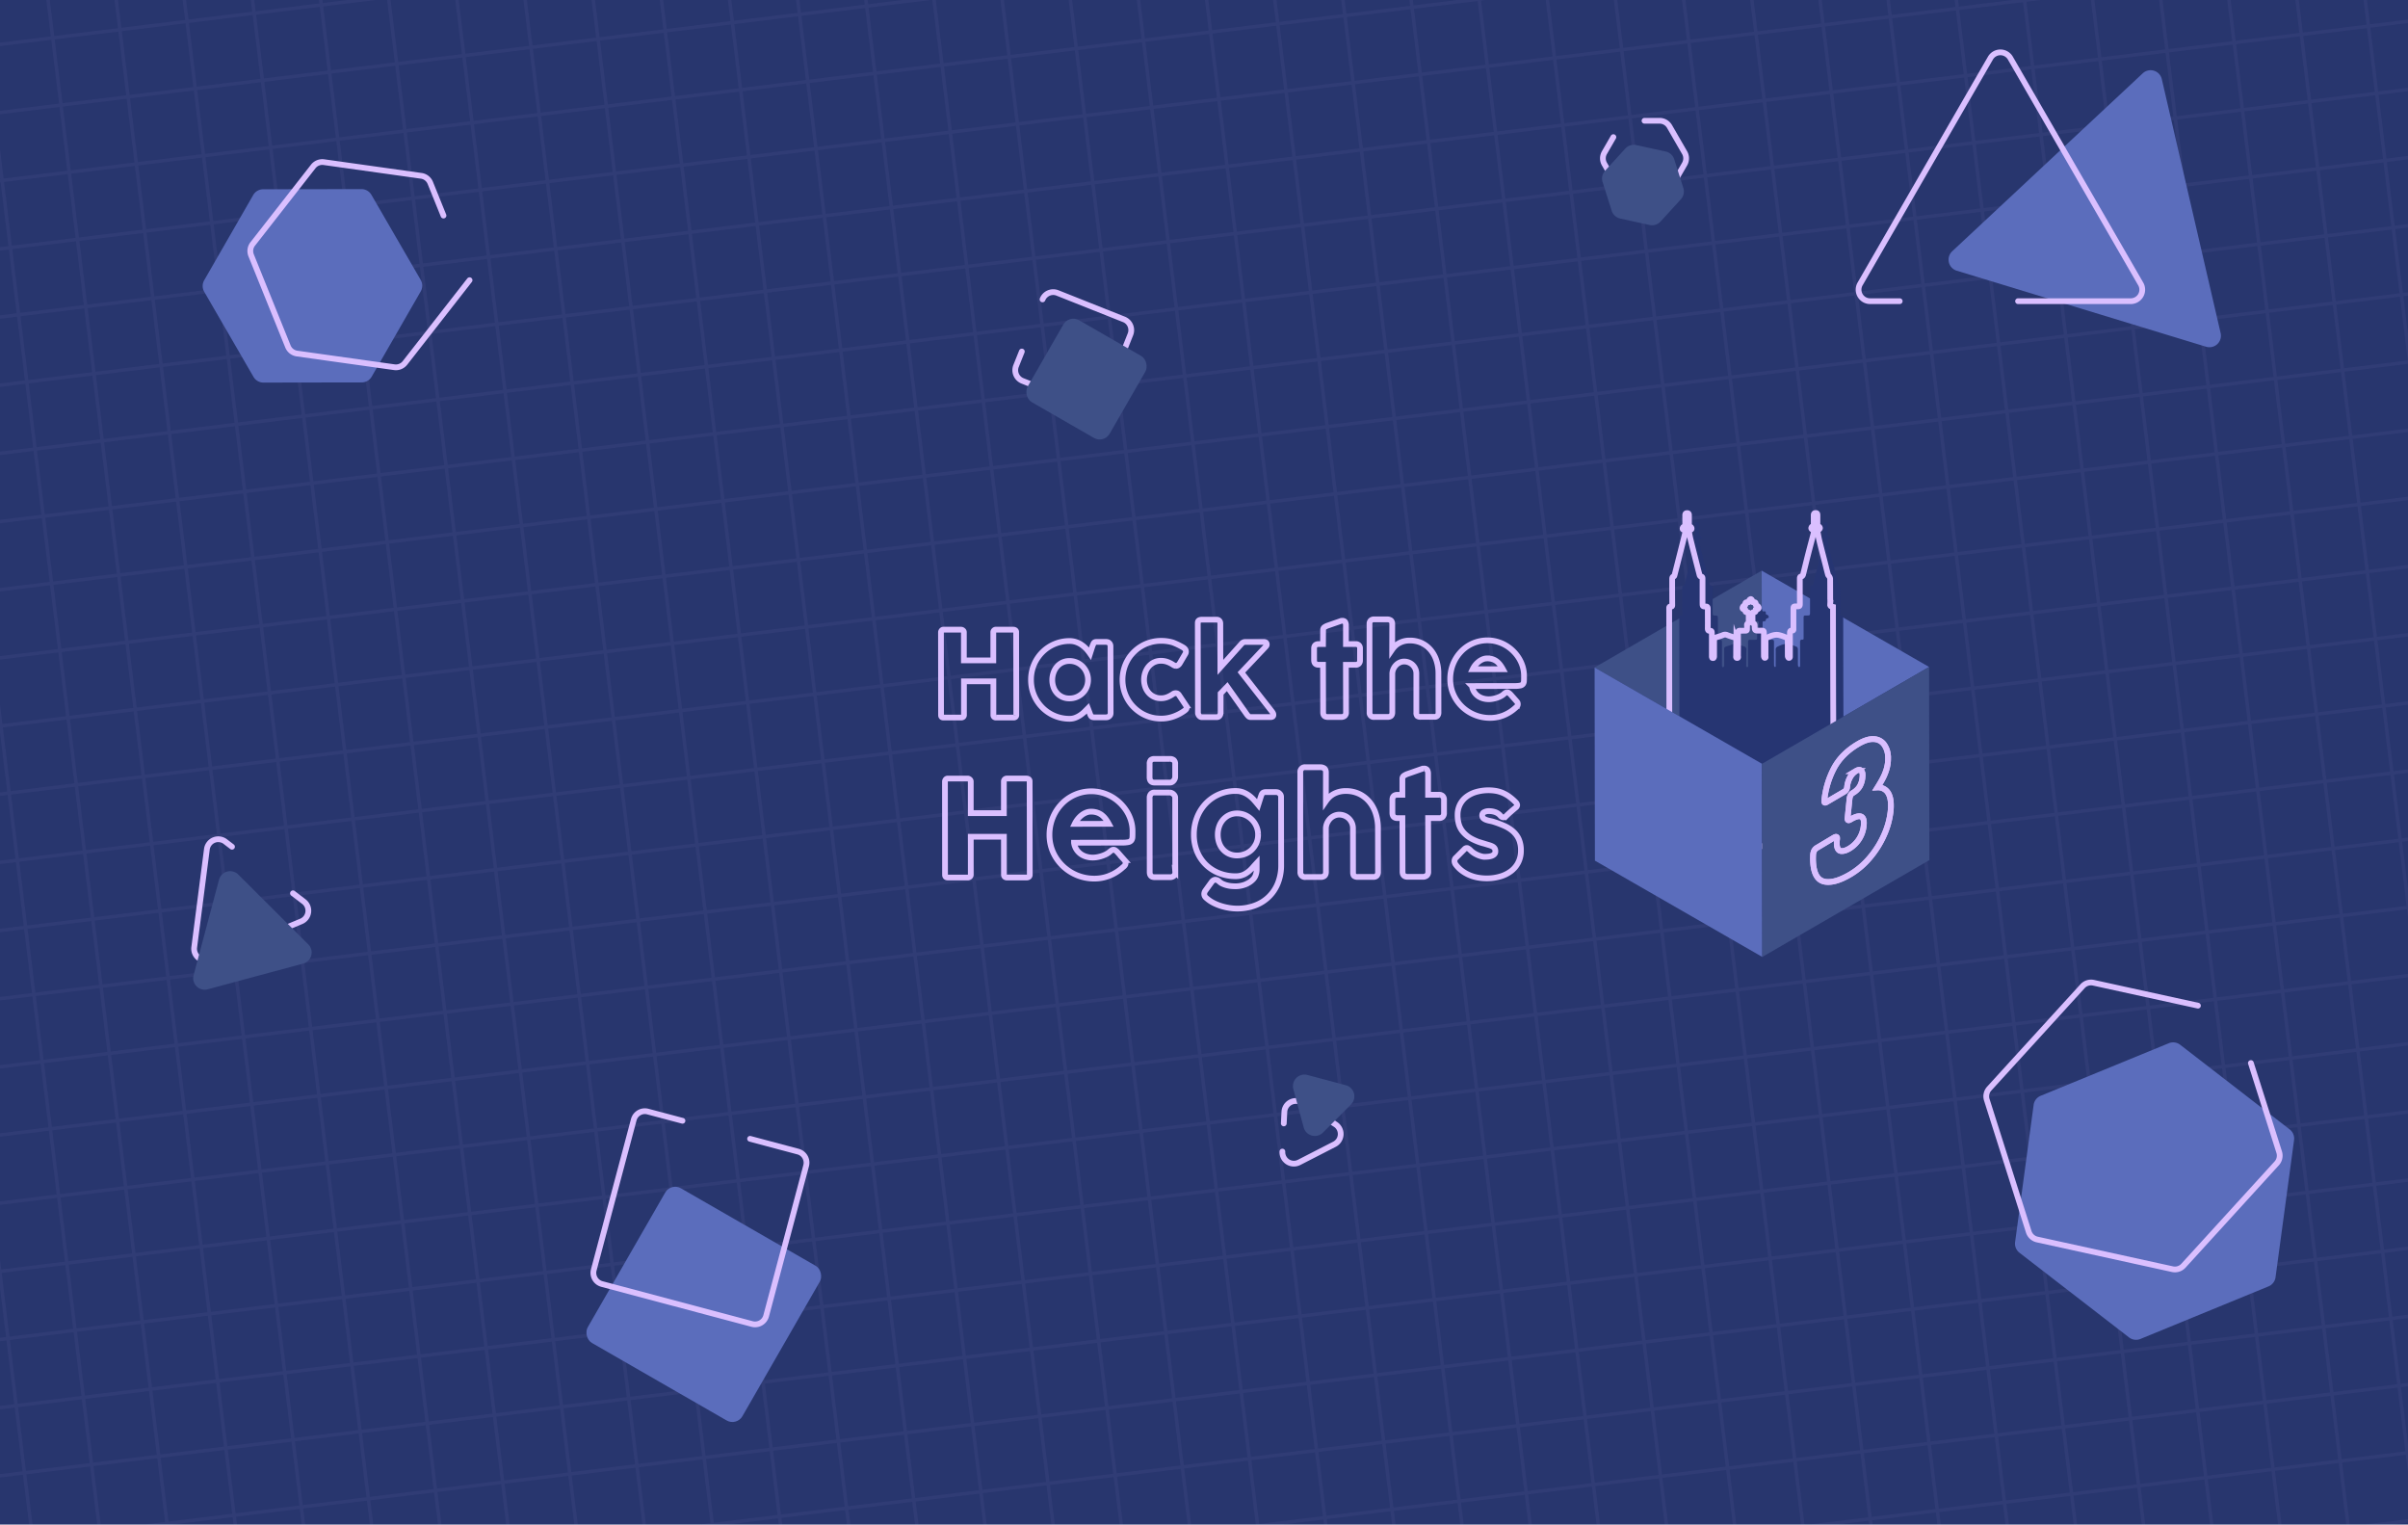 <svg id="Layer_1" data-name="Layer 1" xmlns="http://www.w3.org/2000/svg" xmlns:xlink="http://www.w3.org/1999/xlink" viewBox="0 0 2094.02 1325.56"><defs><style>.cls-1,.cls-4{fill:#28366e;}.cls-2{clip-path:url(#clip-path);}.cls-3{opacity:0.05;}.cls-10,.cls-4,.cls-6,.cls-7{stroke:#dabfff;}.cls-10,.cls-4,.cls-7{stroke-miterlimit:10;}.cls-4{stroke-width:3px;}.cls-5{fill:#5b6dbc;}.cls-10,.cls-6,.cls-7{fill:none;stroke-width:5px;}.cls-6,.cls-7{stroke-linecap:round;}.cls-6{stroke-linejoin:round;}.cls-8{fill:#3e5087;}.cls-9{fill:#263572;}</style><clipPath id="clip-path"><rect class="cls-1" width="2094.02" height="1325.56"/></clipPath></defs><title>HTH3 Design</title><rect class="cls-1" width="2094.02" height="1325.56"/><g class="cls-2"><g class="cls-3"><rect class="cls-4" x="-278.26" y="-337.22" width="3000" height="3000" transform="translate(-132.6 157.56) rotate(-7)"/><line class="cls-4" x1="-227.65" y1="1666.7" x2="2749.98" y2="1301.09"/><line class="cls-4" x1="-234.82" y1="1608.32" x2="2742.82" y2="1242.71"/><line class="cls-4" x1="-241.99" y1="1549.93" x2="2735.65" y2="1184.32"/><line class="cls-4" x1="-249.16" y1="1491.55" x2="2728.48" y2="1125.94"/><line class="cls-4" x1="-256.33" y1="1433.16" x2="2721.31" y2="1067.55"/><line class="cls-4" x1="-263.5" y1="1374.78" x2="2714.14" y2="1009.17"/><line class="cls-4" x1="-270.67" y1="1316.39" x2="2706.97" y2="950.78"/><line class="cls-4" x1="-277.84" y1="1258.01" x2="2699.8" y2="892.4"/><line class="cls-4" x1="-285" y1="1199.62" x2="2692.63" y2="834.01"/><line class="cls-4" x1="-292.17" y1="1141.24" x2="2685.47" y2="775.63"/><line class="cls-4" x1="-299.34" y1="1082.85" x2="2678.3" y2="717.24"/><line class="cls-4" x1="-306.51" y1="1024.47" x2="2671.13" y2="658.86"/><line class="cls-4" x1="-313.68" y1="966.08" x2="2663.96" y2="600.47"/><line class="cls-4" x1="-320.85" y1="907.7" x2="2656.79" y2="542.09"/><line class="cls-4" x1="-328.02" y1="849.31" x2="2649.62" y2="483.7"/><line class="cls-4" x1="-335.19" y1="790.93" x2="2642.45" y2="425.32"/><line class="cls-4" x1="-342.35" y1="732.54" x2="2635.28" y2="366.93"/><line class="cls-4" x1="-349.52" y1="674.16" x2="2628.12" y2="308.55"/><line class="cls-4" x1="-356.69" y1="615.77" x2="2620.95" y2="250.16"/><line class="cls-4" x1="-363.86" y1="557.39" x2="2613.78" y2="191.78"/><line class="cls-4" x1="-371.03" y1="499" x2="2606.61" y2="133.39"/><line class="cls-4" x1="-378.2" y1="440.61" x2="2599.44" y2="75.01"/><line class="cls-4" x1="-385.37" y1="382.23" x2="2592.27" y2="16.62"/><line class="cls-4" x1="-392.54" y1="323.84" x2="2585.1" y2="-41.76"/><line class="cls-4" x1="-399.7" y1="265.46" x2="2577.93" y2="-100.15"/><line class="cls-4" x1="-406.87" y1="207.07" x2="2570.76" y2="-158.53"/><line class="cls-4" x1="-414.04" y1="148.69" x2="2563.6" y2="-216.92"/><line class="cls-4" x1="-421.21" y1="90.3" x2="2556.43" y2="-275.3"/><line class="cls-4" x1="-428.38" y1="31.92" x2="2549.26" y2="-333.69"/><line class="cls-4" x1="2060.67" y1="-451.49" x2="2426.28" y2="2526.14"/><line class="cls-4" x1="2002.29" y1="-444.33" x2="2367.9" y2="2533.31"/><line class="cls-4" x1="1943.9" y1="-437.16" x2="2309.51" y2="2540.48"/><line class="cls-4" x1="1885.52" y1="-429.99" x2="2251.13" y2="2547.65"/><line class="cls-4" x1="1827.13" y1="-422.82" x2="2192.74" y2="2554.82"/><line class="cls-4" x1="1768.75" y1="-415.65" x2="2134.36" y2="2561.99"/><line class="cls-4" x1="1710.36" y1="-408.48" x2="2075.97" y2="2569.16"/><line class="cls-4" x1="1651.98" y1="-401.31" x2="2017.58" y2="2576.33"/><line class="cls-4" x1="1593.59" y1="-394.14" x2="1959.2" y2="2583.49"/><line class="cls-4" x1="1535.21" y1="-386.98" x2="1900.81" y2="2590.66"/><line class="cls-4" x1="1476.82" y1="-379.81" x2="1842.43" y2="2597.83"/><line class="cls-4" x1="1418.44" y1="-372.64" x2="1784.04" y2="2605"/><line class="cls-4" x1="1360.05" y1="-365.47" x2="1725.66" y2="2612.17"/><line class="cls-4" x1="1301.67" y1="-358.3" x2="1667.27" y2="2619.34"/><line class="cls-4" x1="1243.28" y1="-351.13" x2="1608.89" y2="2626.51"/><line class="cls-4" x1="1184.9" y1="-343.96" x2="1550.5" y2="2633.68"/><line class="cls-4" x1="1126.51" y1="-336.79" x2="1492.12" y2="2640.84"/><line class="cls-4" x1="1068.13" y1="-329.62" x2="1433.73" y2="2648.01"/><line class="cls-4" x1="1009.74" y1="-322.46" x2="1375.35" y2="2655.18"/><line class="cls-4" x1="951.35" y1="-315.29" x2="1316.96" y2="2662.35"/><line class="cls-4" x1="892.97" y1="-308.12" x2="1258.58" y2="2669.52"/><line class="cls-4" x1="834.58" y1="-300.95" x2="1200.19" y2="2676.69"/><line class="cls-4" x1="776.2" y1="-293.78" x2="1141.81" y2="2683.86"/><line class="cls-4" x1="717.81" y1="-286.61" x2="1083.42" y2="2691.03"/><line class="cls-4" x1="659.43" y1="-279.44" x2="1025.04" y2="2698.2"/><line class="cls-4" x1="601.04" y1="-272.27" x2="966.65" y2="2705.36"/><line class="cls-4" x1="542.66" y1="-265.11" x2="908.27" y2="2712.53"/><line class="cls-4" x1="484.27" y1="-257.94" x2="849.88" y2="2719.7"/><line class="cls-4" x1="425.89" y1="-250.77" x2="791.5" y2="2726.87"/><line class="cls-4" x1="367.5" y1="-243.6" x2="733.11" y2="2734.04"/><line class="cls-4" x1="309.12" y1="-236.43" x2="674.73" y2="2741.21"/><line class="cls-4" x1="250.73" y1="-229.26" x2="616.34" y2="2748.38"/><line class="cls-4" x1="192.35" y1="-222.09" x2="557.96" y2="2755.55"/><line class="cls-4" x1="133.96" y1="-214.92" x2="499.57" y2="2762.71"/><line class="cls-4" x1="75.58" y1="-207.75" x2="441.19" y2="2769.88"/><line class="cls-4" x1="17.19" y1="-200.59" x2="382.8" y2="2777.05"/><line class="cls-4" x1="-41.19" y1="-193.42" x2="324.42" y2="2784.22"/><line class="cls-4" x1="-99.58" y1="-186.25" x2="266.03" y2="2791.39"/><line class="cls-4" x1="-157.96" y1="-179.08" x2="207.65" y2="2798.56"/><line class="cls-4" x1="-216.35" y1="-171.91" x2="149.26" y2="2805.73"/><line class="cls-4" x1="-274.73" y1="-164.74" x2="90.88" y2="2812.9"/><line class="cls-4" x1="-333.12" y1="-157.57" x2="32.49" y2="2820.07"/></g></g><path class="cls-5" d="M220.43,327.66l-42.85-74a10,10,0,0,1,0-10l42.62-74.09a10,10,0,0,1,8.66-5l85.47-.14a10,10,0,0,1,8.67,5l42.85,73.95a10,10,0,0,1,0,10L323.22,327.5a10,10,0,0,1-8.65,5l-85.47.14A10,10,0,0,1,220.43,327.66Z"/><path class="cls-6" d="M408.34,243.62l-56.16,71.91a10,10,0,0,1-9.27,3.75L258.27,307.4a10,10,0,0,1-7.88-6.15l-32-79.24a10,10,0,0,1,1.39-9.91l52.61-67.36a10,10,0,0,1,9.27-3.75l84.64,11.88a10,10,0,0,1,7.89,6.16l11.47,28.39"/><path class="cls-5" d="M1879.92,68.78l51.17,220.86a10,10,0,0,1-12.66,11.83l-216.86-66.12a10,10,0,0,1-3.9-16.88L1863.36,63.73A10,10,0,0,1,1879.92,68.78Z"/><path class="cls-7" d="M1652,261.86h-25.77a10,10,0,0,1-8.66-15L1730.91,50.52a10,10,0,0,1,17.32,0l113.35,196.34a10,10,0,0,1-8.66,15h-98"/><rect class="cls-5" x="534.46" y="1056.54" width="155.15" height="155.15" rx="10" transform="translate(647.03 -154.13) rotate(29.91)"/><path class="cls-7" d="M652.28,990.16l41.67,11.1a10,10,0,0,1,7.09,12.23l-34.77,130.6a10,10,0,0,1-12.24,7.09l-130.59-34.77a10,10,0,0,1-7.09-12.24l34.77-130.6a10,10,0,0,1,12.24-7.09l30.12,8"/><path class="cls-7" d="M1116.4,976.76l.5-10a10,10,0,0,1,15.42-7.9l29,18.73a10,10,0,0,1-.86,17.3l-30.74,15.76a10,10,0,0,1-14.55-9.4"/><path class="cls-8" d="M1174.83,960.28l-24.38,24.46a10,10,0,0,1-16.74-4.46l-9-33.34A10,10,0,0,1,1137,934.67l33.37,8.89A10,10,0,0,1,1174.83,960.28Z"/><path class="cls-7" d="M906.59,260.31a10,10,0,0,1,13-5.6l15.56,6.19,42.28,16.81a10,10,0,0,1,5.6,13l-23,57.85a10,10,0,0,1-13,5.6l-57.85-23a10,10,0,0,1-5.59-13l5-12.51"/><rect class="cls-8" x="903.71" y="288.48" width="82.25" height="82.25" rx="10" transform="translate(290.2 -427.23) rotate(29.91)"/><path class="cls-7" d="M1430.08,105h13.1a10,10,0,0,1,8.66,5l13.1,22.69a10,10,0,0,1,0,10l-13.1,22.69a10,10,0,0,1-8.66,5H1417a10,10,0,0,1-8.66-5l-13.1-22.69a10,10,0,0,1,0-10l7.77-13.46"/><path class="cls-8" d="M1434.53,195.63,1408.94,190a10,10,0,0,1-7.39-6.74l-7.93-25a10,10,0,0,1,2.14-9.76l17.65-19.36a10,10,0,0,1,9.53-3l25.59,5.61a10,10,0,0,1,7.39,6.74l7.93,25a10,10,0,0,1-2.14,9.77l-17.65,19.35A10,10,0,0,1,1434.53,195.63Z"/><path class="cls-7" d="M254.77,776.69l9.45,7.22A10,10,0,0,1,262,801.08l-79.34,33.08a10,10,0,0,1-13.76-10.51l11-85.24a10,10,0,0,1,16-6.67l5.85,4.47"/><path class="cls-8" d="M207.2,760.37l60.87,60.69a10,10,0,0,1-4.45,16.74l-83,22.37a10,10,0,0,1-12.27-12.23l22.12-83.06A10,10,0,0,1,207.2,760.37Z"/><path class="cls-5" d="M1851.42,1162.84l-95.27-73.61a10,10,0,0,1-3.8-9.25l16.12-119.31a10,10,0,0,1,6.11-7.92L1886,907.05a10,10,0,0,1,9.91,1.34L1991.15,982a10,10,0,0,1,3.79,9.25l-16.11,119.31a10,10,0,0,1-6.12,7.91l-111.38,45.7A10,10,0,0,1,1851.42,1162.84Z"/><path class="cls-7" d="M1957.39,924.29l24.61,77.45a10,10,0,0,1-2.14,9.77l-81.14,89a10,10,0,0,1-9.53,3l-117.6-25.79a10,10,0,0,1-7.39-6.74l-36.46-114.75a10,10,0,0,1,2.14-9.76l81.14-89a10,10,0,0,1,9.53-3l90.8,19.91"/><polygon class="cls-8" points="1386.68 580.36 1531.98 496.16 1532.25 664.09 1386.68 580.36"/><polygon class="cls-5" points="1677.55 579.9 1531.98 496.16 1532.25 664.09 1677.55 579.9"/><path class="cls-9" d="M1603.87,782.06q-.18-40.9-.36-81.81c-.07-13.69-.18-27.38-.26-41.06q-.12-20.85-.21-41.68-.12-40.07-.17-80.12V535.6c-2.52-.61-2.6-.81-2.37-3.35.12-1.28-.06-2.58-.06-3.87,0-5.76,0-11.51-.06-17.27a4.51,4.51,0,0,0-.72-1.86c-.32-.6-1-1.08-1.13-1.7-.89-3.23-1.66-6.5-2.49-9.75-1.62-6.36-3.31-12.71-4.87-19.08-.72-3-1.23-6-1.79-8.94-.16-.86,0-1.49,1.21-1.5.33,0,.91-.77.92-1.2s-.53-1.24-.85-1.25c-1.19-.05-1.33-.67-1.31-1.62,0-2.75,0-5.5,0-8.25,0-1.1-.15-2-1.53-2s-1.73.84-1.72,2c0,2.69,0,5.39,0,8.09,0,1-.08,1.72-1.37,1.75-.28,0-.73.86-.75,1.33s.51,1.07.82,1.09c1.27.06,1.45.81,1.39,1.79a11,11,0,0,1-.27,2c-1.55,5.95-3.17,11.89-4.68,17.84s-2.9,11.86-4.42,17.77c-.15.58-.77,1.43-1.22,1.46-1.5.1-1.59.92-1.58,2.09,0,6.95,0,13.9,0,20.85,0,3.13,0,3.13-3.1,3.14-2.43,0-2.5.08-2.5,2.57q0,8.4,0,16.8c0,.71.14,1.71-.92,1.62-2.19-.19-2.13,1.2-2.13,2.68q0,9.72,0,19.44c0,.77.16,1.78-1,1.67-.35,0-.86-1-.86-1.61-.07-4.56,0-9.12-.06-13.69,0-.74-.34-1.9-.85-2.13a33.92,33.92,0,0,0-6.81-2.43c-3.49-.72-6.71.59-9.85,2.06a2.77,2.77,0,0,0-1.8,2.91c.07,4.45,0,8.91,0,13.37,0,.58.39,1.56-.74,1.46-.27,0-.66-.92-.66-1.41q-.08-9.25-.05-18.52c0-4,.22-3.71-3.69-3.69-4.29,0-4.3,0-4.35-4.29,0-.93,0-1.74-1.25-2-.28-.06-.61-.77-.62-1.18-.06-2.44,0-4.87,0-7.31,0-.89.25-1.41,1.24-1.31s1.57-.39,1.63-1.53a1.58,1.58,0,0,1,1.09-1.05c1-.11,1.53-.63,1.34-1.48a2.24,2.24,0,0,0-1.26-1.54c-1-.21-1.32-.57-1.24-1.54s-.42-1.68-1.46-1.5c-1.39.25-1.71-.3-1.71-1.58,0-.43-.85-1.27-1.14-1.2-.55.13-1.41.83-1.37,1.2.19,1.63-.6,1.73-1.84,1.58-1-.13-1.68.49-1.53,1.46.18,1.16-.26,1.37-1.26,1.59-.5.12-1,1-1.16,1.62s.23,1.42,1.23,1.35,1.34.34,1.23,1.29.47,1.42,1.4,1.33c1.09-.1,1.5.4,1.49,1.45,0,2.38,0,4.77,0,7.15,0,.41-.22,1.1-.46,1.16-1.15.28-1.07,1.09-1,1.93s0,1.56,0,2.34c0,2,0,2-2.12,2.06-1.25,0-2.5.07-3.74,0-1.46-.1-2,.41-2,1.94.07,6.59.06,13.17,0,19.76,0,.72.52,2-.73,2s-.88-1.31-.89-2.07q0-6.46.11-12.91a2.7,2.7,0,0,0-2.11-3c-1.92-.6-3.86-1.19-5.72-1.94a4.51,4.51,0,0,0-3.72,0c-1.71.73-3.51,1.25-5.28,1.83-2.42.78-2.44.77-2.43,3.35,0,4.46,0,8.92,0,13.38a2.15,2.15,0,0,1-.5,1.34,1.12,1.12,0,0,1-1.09-.06,2.5,2.5,0,0,1-.37-1.41q0-10.18,0-20.37c0-1.1-.23-1.9-1.52-1.77-1.65.18-2-.62-2-2.11.07-5.65,0-11.3,0-17,0-1.14-.23-2-1.57-2-3.23.08-2.9-.45-3-3.28,0-.72,0-1.45,0-2.18l0-18.51c0-1.09,0-2.1-1.55-2.13-.35,0-.86-.71-1-1.17-1-3.89-2-7.8-3-11.71-1.65-6.51-3.32-13-4.91-19.54-.55-2.25-.94-4.54-1.32-6.82-.14-.83,0-1.56,1.21-1.48.94.06,1.16-.68,1-1.38-.13-.45-.64-1.13-1-1.14-1.14,0-1.23-.61-1.22-1.49,0-2.8,0-5.6,0-8.4,0-1.12-.18-2-1.57-2s-1.72.78-1.7,2c0,2.74,0,5.49,0,8.24,0,.86-.11,1.49-1.2,1.62-.38,0-.85.7-1,1.16-.18.68,0,1.38,1,1.33s1.24.56,1.19,1.4a11.89,11.89,0,0,1-.19,2.16q-2.43,9.85-4.93,19.7-2.07,8.25-4.19,16.49c-.08.32-.26.81-.48.87-1.57.4-1.55,1.59-1.54,2.82,0,7.37,0,14.73.07,22.09,0,1-.18,1.49-1.26,1.35s-1.47.48-1.4,1.5c0,.36,0,.72,0,1.09.15,93.13.08,110.26.36,203.39l143,4.22C1603.83,732.4,1603.93,795.23,1603.87,782.06Z"/><path class="cls-10" d="M1595,774.13q-.2-40.92-.37-81.82c-.07-13.68-.18-27.37-.26-41.06q-.12-20.84-.21-41.68-.11-40.05-.17-80.11v-1.79c-2.52-.61-2.6-.82-2.37-3.36a38.49,38.49,0,0,0-.06-3.87c0-5.75,0-11.51-.06-17.26a4.6,4.6,0,0,0-.72-1.87c-.32-.6-1-1.07-1.13-1.69-.89-3.24-1.66-6.5-2.49-9.76-1.62-6.35-3.31-12.7-4.87-19.08-.72-2.94-1.23-5.95-1.79-8.93-.16-.86,0-1.5,1.21-1.5.33,0,.91-.77.92-1.21s-.53-1.23-.85-1.25c-1.19,0-1.32-.66-1.31-1.62,0-2.75,0-5.5,0-8.24,0-1.11-.15-2-1.53-2s-1.73.84-1.72,2c0,2.7,0,5.39,0,8.09,0,1-.08,1.72-1.37,1.76-.28,0-.73.85-.75,1.32s.51,1.08.82,1.09c1.27.07,1.45.82,1.39,1.79a11.19,11.19,0,0,1-.27,2c-1.55,5.95-3.16,11.88-4.68,17.84s-2.9,11.85-4.42,17.76c-.15.58-.77,1.44-1.22,1.47-1.5.1-1.59.92-1.58,2.09,0,7,0,13.9.05,20.84,0,3.14,0,3.14-3.09,3.15-2.44,0-2.51.07-2.51,2.57q0,8.4,0,16.8c0,.71.14,1.7-.91,1.61-2.2-.19-2.14,1.2-2.14,2.68q0,9.74,0,19.45c0,.77.16,1.77-1,1.66-.35,0-.85-1-.86-1.6-.07-4.57,0-9.13-.06-13.69,0-.74-.34-1.91-.85-2.13a33.31,33.31,0,0,0-6.81-2.43c-3.49-.73-6.71.59-9.85,2.05a2.77,2.77,0,0,0-1.79,2.91c.06,4.46,0,8.92,0,13.38,0,.57.4,1.56-.74,1.45-.27,0-.65-.91-.66-1.41q-.07-9.25,0-18.51c0-4,.22-3.71-3.69-3.7-4.29,0-4.3,0-4.35-4.28,0-.94-.05-1.74-1.25-2-.28-.06-.61-.76-.62-1.18-.06-2.43,0-4.87,0-7.31,0-.88.25-1.4,1.24-1.31s1.57-.38,1.63-1.52a1.56,1.56,0,0,1,1.09-1c1-.12,1.54-.64,1.35-1.49a2.28,2.28,0,0,0-1.27-1.54c-1-.21-1.32-.56-1.24-1.53s-.41-1.69-1.46-1.5c-1.39.24-1.71-.3-1.71-1.59,0-.43-.85-1.27-1.14-1.2-.54.13-1.41.83-1.37,1.2.19,1.63-.6,1.73-1.84,1.58-1-.12-1.68.5-1.53,1.47.18,1.16-.26,1.36-1.26,1.59-.5.11-1,1-1.16,1.62s.23,1.42,1.23,1.34,1.35.34,1.23,1.3.47,1.41,1.4,1.33c1.09-.1,1.5.4,1.49,1.44,0,2.39,0,4.78,0,7.16,0,.4-.22,1.09-.46,1.15-1.15.28-1.07,1.1-1,1.94s0,1.56,0,2.33c0,2-.05,2.05-2.12,2.06-1.25,0-2.5.08-3.74,0-1.46-.1-2,.42-2,1.95.07,6.58.06,13.17,0,19.76,0,.72.52,2-.73,2s-.88-1.32-.89-2.08q0-6.45.11-12.9a2.68,2.68,0,0,0-2.11-3c-1.92-.6-3.86-1.19-5.72-1.94a4.47,4.47,0,0,0-3.72,0c-1.71.73-3.51,1.25-5.28,1.82-2.42.78-2.44.78-2.43,3.36,0,4.46,0,8.92,0,13.38a2,2,0,0,1-.5,1.33A1.09,1.09,0,0,1,1489,572a2.45,2.45,0,0,1-.37-1.4q0-10.19,0-20.38c0-1.09-.23-1.9-1.52-1.76-1.65.18-2-.63-2-2.11.07-5.65,0-11.31,0-17,0-1.14-.23-2-1.57-2-3.23.09-2.9-.44-3-3.27,0-.73,0-1.45,0-2.18l0-18.51c0-1.1,0-2.1-1.55-2.14-.35,0-.86-.7-1-1.16-1-3.9-2-7.81-3-11.72-1.65-6.51-3.32-13-4.91-19.54-.55-2.24-.94-4.53-1.32-6.82-.14-.82,0-1.56,1.21-1.48.94.06,1.16-.67,1-1.37-.13-.46-.64-1.13-1-1.14-1.14,0-1.23-.61-1.22-1.5,0-2.8,0-5.6,0-8.4,0-1.11-.18-2-1.57-2s-1.72.77-1.7,2c0,2.75,0,5.5,0,8.25,0,.86-.11,1.48-1.2,1.61-.38.05-.85.7-1,1.16-.18.69,0,1.39,1,1.34s1.24.56,1.19,1.4a11.78,11.78,0,0,1-.19,2.15q-2.43,9.87-4.93,19.7-2.07,8.25-4.19,16.49c-.08.32-.26.82-.48.87-1.57.4-1.54,1.59-1.54,2.83,0,7.36,0,14.73.07,22.09,0,1-.18,1.48-1.26,1.34s-1.47.49-1.4,1.5c0,.36,0,.73,0,1.09.15,93.14.08,110.27.36,203.4l143,4.21C1594.92,724.46,1595,787.29,1595,774.13Z"/><polygon class="cls-5" points="1386.68 580.36 1386.94 748.29 1532.51 832.02 1532.25 664.09 1386.68 580.36"/><polygon class="cls-8" points="1677.55 579.9 1677.81 747.83 1532.51 832.02 1532.25 664.09 1677.55 579.9"/><path class="cls-10" d="M1586.41,697a2.48,2.48,0,0,1,0-.68,76.43,76.43,0,0,1,8.29-28.13q6.69-12.68,20.79-21.1,8.05-4.82,13.84-4.46a11.43,11.43,0,0,1,8.87,4.38,19,19,0,0,1,3.61,10.07c0,.62.08,1.47.08,2.57a32.22,32.22,0,0,1-1.24,8.78,44.27,44.27,0,0,1-3.11,7.88q-1.87,3.66-4.8,8.33a10.21,10.21,0,0,1,8.09,3.31q2.87,3.32,3.41,9.41a45.51,45.51,0,0,1-.2,8.42,69,69,0,0,1-5.65,20.24,80.84,80.84,0,0,1-12.11,19.39A66.62,66.62,0,0,1,1609.4,760q-13.68,8.18-22.51,6.61t-10.08-15.55a52,52,0,0,1-.13-7.1,10.31,10.31,0,0,1,.77-4,6.79,6.79,0,0,1,3-3.07l14.51-8.68c1.61-.91,2.47-.77,2.57.41a6.07,6.07,0,0,1-.08,1.47,27.75,27.75,0,0,0-.13,4.34q.46,5.12,3.57,5.49c2.08.26,4.51-.45,7.31-2.12a26.13,26.13,0,0,0,12.54-20.21,20,20,0,0,0,.06-3.4q-.36-4.05-3.29-4.46t-8.3,2.79c-1.61,1-2.46.82-2.57-.41a6,6,0,0,1,.05-1l1.7-16.72a9,9,0,0,1,.9-3,5.18,5.18,0,0,1,2-2,16.75,16.75,0,0,0,5.88-5.53,19.12,19.12,0,0,0,2.46-8.2,14.31,14.31,0,0,0,.07-2.44,4.47,4.47,0,0,0-1.61-3.48q-1.4-1-4.21.68a14.51,14.51,0,0,0-4.93,5.27,21.44,21.44,0,0,0-2.69,8.48,5.12,5.12,0,0,1-2.52,4.2l-15.35,9C1587.14,698.17,1586.5,698,1586.41,697Z"/><path class="cls-10" d="M1586.41,697a2.48,2.48,0,0,1,0-.68,76.43,76.43,0,0,1,8.29-28.13q6.69-12.68,20.79-21.1,8.05-4.82,13.84-4.46a11.43,11.43,0,0,1,8.87,4.38,19,19,0,0,1,3.61,10.07c0,.62.08,1.47.08,2.57a32.22,32.22,0,0,1-1.24,8.78,44.27,44.27,0,0,1-3.11,7.88q-1.87,3.66-4.8,8.33a10.21,10.21,0,0,1,8.09,3.31q2.87,3.32,3.41,9.41a45.51,45.51,0,0,1-.2,8.42,69,69,0,0,1-5.65,20.24,80.84,80.84,0,0,1-12.11,19.39A66.62,66.62,0,0,1,1609.4,760q-13.68,8.18-22.51,6.61t-10.08-15.55a52,52,0,0,1-.13-7.1,10.31,10.31,0,0,1,.77-4,6.79,6.79,0,0,1,3-3.07l14.51-8.68c1.61-.91,2.47-.77,2.57.41a6.07,6.07,0,0,1-.08,1.47,27.75,27.75,0,0,0-.13,4.34q.46,5.12,3.57,5.49c2.08.26,4.51-.45,7.31-2.12a26.13,26.13,0,0,0,12.54-20.21,20,20,0,0,0,.06-3.4q-.36-4.05-3.29-4.46t-8.3,2.79c-1.61,1-2.46.82-2.57-.41a6,6,0,0,1,.05-1l1.7-16.72a9,9,0,0,1,.9-3,5.18,5.18,0,0,1,2-2,16.75,16.75,0,0,0,5.88-5.53,19.12,19.12,0,0,0,2.46-8.2,14.31,14.31,0,0,0,.07-2.44,4.47,4.47,0,0,0-1.61-3.48q-1.4-1-4.21.68a14.51,14.51,0,0,0-4.93,5.27,21.44,21.44,0,0,0-2.69,8.48,5.12,5.12,0,0,1-2.52,4.2l-15.35,9C1587.14,698.17,1586.5,698,1586.41,697Z"/><path class="cls-10" d="M818.28,549.74a2.52,2.52,0,0,1,.64-1.57,1.93,1.93,0,0,1,1.57-.7l15.28,0a2.55,2.55,0,0,1,1.6.64,2,2,0,0,1,.83,1.62l0,24.45,25.59,0,0-24.45a2.23,2.23,0,0,1,.64-1.6,2.18,2.18,0,0,1,1.67-.67l15,0a3.14,3.14,0,0,1,1.8.52,1.83,1.83,0,0,1,.77,1.64l.11,72a2.1,2.1,0,0,1-.66,1.7,2.61,2.61,0,0,1-1.75.57l-15.19,0a2.4,2.4,0,0,1-1.67-.57,2.12,2.12,0,0,1-.65-1.69l0-29.24-25.59,0,0,29.24a2.09,2.09,0,0,1-.69,1.67,2.79,2.79,0,0,1-1.88.59l-15.13,0q-2.18,0-2.22-2Z"/><path class="cls-10" d="M965.81,619.87a4.46,4.46,0,0,1-.31,1.67,4,4,0,0,1-2.36,2,7.31,7.31,0,0,1-1.34.16H951.66a4.51,4.51,0,0,1-1.75-.28,2.67,2.67,0,0,1-1.08-.79,4.74,4.74,0,0,1-.7-1.26c-.19-.5-.39-1-.59-1.62l-1.5-3.86c-.93.93-1.94,1.91-3,3a27.65,27.65,0,0,1-3.62,2.92,21.63,21.63,0,0,1-4.3,2.24,13.51,13.51,0,0,1-4.94.91,33.66,33.66,0,0,1-9-1.17,32.78,32.78,0,0,1-8-3.36,32.33,32.33,0,0,1-6.78-5.24,33.75,33.75,0,0,1-5.24-6.81,33.39,33.39,0,0,1-3.38-8.1,34.44,34.44,0,0,1-1.2-9.09,33.58,33.58,0,0,1,2.6-13.31,34.05,34.05,0,0,1,7.14-10.71A33,33,0,0,1,916.92,560,33.44,33.44,0,0,1,930,557.33a17.33,17.33,0,0,1,5.87.95,20,20,0,0,1,4.87,2.49,24,24,0,0,1,4,3.49,39,39,0,0,1,3.17,4l2-6.23c.35-.86.63-1.56.85-2.09a3.52,3.52,0,0,1,.72-1.18,1.93,1.93,0,0,1,.95-.52,7.36,7.36,0,0,1,1.6-.13h7.67a7.29,7.29,0,0,1,1.34.15,2.5,2.5,0,0,1,1.33.72,3.21,3.21,0,0,1,1,1.28,4.26,4.26,0,0,1,.31,1.65Zm-50.75-28.75a18.62,18.62,0,0,0,1.07,6.36,15.1,15.1,0,0,0,3,5.12A14.33,14.33,0,0,0,930,607.26a16,16,0,0,0,6.41-1.27,16.25,16.25,0,0,0,5.14-3.43,15.38,15.38,0,0,0,3.42-5.13,16.83,16.83,0,0,0,0-12.63,16.77,16.77,0,0,0-3.44-5.25,16.23,16.23,0,0,0-5.15-3.57,15.7,15.7,0,0,0-6.41-1.3,14.09,14.09,0,0,0-6.1,1.32,14.33,14.33,0,0,0-4.7,3.59,16.19,16.19,0,0,0-3,5.25A18.86,18.86,0,0,0,915.06,591.12Z"/><path class="cls-10" d="M1020,603.47a3.66,3.66,0,0,1,1.36-.65,6.06,6.06,0,0,1,1-.13,3.55,3.55,0,0,1,1.6.36,4.22,4.22,0,0,1,1.49,1.54l5.78,8.69a8.07,8.07,0,0,1,.49.93,2.1,2.1,0,0,1,.24.82,2.59,2.59,0,0,1-.75,1.93,10.17,10.17,0,0,1-1.62,1.32,38.82,38.82,0,0,1-9.23,4.72,31.47,31.47,0,0,1-10.63,1.79,33.5,33.5,0,0,1-8.93-1.16,33.09,33.09,0,0,1-8-3.36A34.75,34.75,0,0,1,986,615a31.93,31.93,0,0,1-5.26-6.82,34.64,34.64,0,0,1-3.39-8.1,34.93,34.93,0,0,1,0-18.19,35,35,0,0,1,3.36-8.12,32.82,32.82,0,0,1,5.24-6.8,34.31,34.31,0,0,1,6.79-5.24,33.39,33.39,0,0,1,8-3.35,33,33,0,0,1,8.93-1.2,34.66,34.66,0,0,1,10.37,1.47,60.13,60.13,0,0,1,8.79,4.26,6.18,6.18,0,0,1,1.8,1.57,3.63,3.63,0,0,1,.67,2.24,3.54,3.54,0,0,1-.61,1.9l-4.57,7.78q-1.44,2.54-3.5,2.53a3.38,3.38,0,0,1-1.13-.23,6.22,6.22,0,0,1-1.49-.79,23.36,23.36,0,0,0-4.87-2.44,15.88,15.88,0,0,0-5.54-.94,13.53,13.53,0,0,0-6,1.32,14.21,14.21,0,0,0-4.65,3.58,16.81,16.81,0,0,0-3,5.26,19,19,0,0,0,0,12.63,15.53,15.53,0,0,0,3,5.12,14,14,0,0,0,10.63,4.67,14.64,14.64,0,0,0,5.51-1A25.11,25.11,0,0,0,1020,603.47Z"/><path class="cls-10" d="M1041.61,542.69c0-.58,0-1.11.05-1.59a2.35,2.35,0,0,1,.44-1.24,2.45,2.45,0,0,1,1.21-.8,7.34,7.34,0,0,1,2.31-.28l12.3,0a3.43,3.43,0,0,1,1.63.33,2.89,2.89,0,0,1,1,.85,2.83,2.83,0,0,1,.51,1.1,5.06,5.06,0,0,1,.13,1.11l.06,38.09,18.5-20.62a4.17,4.17,0,0,1,3.19-1.5l15.8,0c1.89,0,2.84.73,2.84,2.21a2.07,2.07,0,0,1-.18.92,6,6,0,0,1-.74,1l-21.13,22.38,26.67,34.14a9.84,9.84,0,0,1,.85,1.36,3.35,3.35,0,0,1,.29,1.26,1.82,1.82,0,0,1-.64,1.62,3.49,3.49,0,0,1-1.93.44l-17.4,0a2.46,2.46,0,0,1-1.65-.67,10.57,10.57,0,0,1-1.7-2L1067.18,597l-5.71,5.93,0,16.63a5.73,5.73,0,0,1-.13,1.08,3.87,3.87,0,0,1-.51,1.31,3.69,3.69,0,0,1-1,1.11,3.09,3.09,0,0,1-1.75.47l-12.92,0a2.62,2.62,0,0,1-1.6-.49,4,4,0,0,1-1.06-1.11,5.74,5.74,0,0,1-.56-1.15,3.1,3.1,0,0,1-.19-.65Z"/><path class="cls-10" d="M1150.59,547.83a2.82,2.82,0,0,1,1.05-2.4,11.93,11.93,0,0,1,3-1.52l11.68-4.09a2.81,2.81,0,0,1,.49-.05h.44a2.69,2.69,0,0,1,2.55,1.1,5.76,5.76,0,0,1,.64,2.91l0,16.21H1179a3.73,3.73,0,0,1,2.68,1,3.86,3.86,0,0,1,1,2.94v9.93a4.26,4.26,0,0,1-1,3.17,3.73,3.73,0,0,1-2.68,1h-8.59l.11,41.38a3.74,3.74,0,0,1-1.12,3,4.62,4.62,0,0,1-3.14,1h-11.64q-4,0-4-4l-.11-41.39h-3.76c-2.64,0-4-1.39-4-4.17l0-9.93q0-3.91,4-3.92h3.76Z"/><path class="cls-10" d="M1210.64,564.8a21.37,21.37,0,0,1,2.36-2.86,16,16,0,0,1,3.26-2.52,18.73,18.73,0,0,1,9.7-2.5,23.56,23.56,0,0,1,10.48,2.24,23.26,23.26,0,0,1,7.84,6.15,27.35,27.35,0,0,1,4.9,9.11,36.12,36.12,0,0,1,1.69,11.13l.05,33.72a4.47,4.47,0,0,1-.84,3,3.36,3.36,0,0,1-2.7,1l-11.89,0a4.66,4.66,0,0,1-3-.74,3.9,3.9,0,0,1-.83-2.91l0-34a9.92,9.92,0,0,0-.86-4.11,10.76,10.76,0,0,0-2.29-3.32,10.63,10.63,0,0,0-7.47-3,9.22,9.22,0,0,0-3.63.75,10.4,10.4,0,0,0-3.19,2.12,11.81,11.81,0,0,0-2.36,3.27,11,11,0,0,0-1.1,4.22l0,34a5,5,0,0,1-.33,1.75,2.82,2.82,0,0,1-1,1.34,5.27,5.27,0,0,1-1.26.57,5.55,5.55,0,0,1-1.36.15l-11.64,0a3.62,3.62,0,0,1-4.17-4l-.07-41.9v-.36l0-15.31v-.26l0-19.09a4,4,0,0,1,1-2.84,4.11,4.11,0,0,1,3.19-1.08l11.63,0a5.38,5.38,0,0,1,2.63.82,2.79,2.79,0,0,1,1,1.34,4.65,4.65,0,0,1,.33,1.64Z"/><path class="cls-10" d="M1318,615.3a34.19,34.19,0,0,1-10.18,6.53,31.07,31.07,0,0,1-12,2.36,35,35,0,0,1-24.36-9.66,34.25,34.25,0,0,1-7.54-10.72,32.59,32.59,0,0,1-2.8-13.43,35,35,0,0,1,4.22-16.74,34,34,0,0,1,4.94-6.83,31.1,31.1,0,0,1,6.5-5.34,32,32,0,0,1,7.82-3.46,31.64,31.64,0,0,1,8.9-1.25,30.59,30.59,0,0,1,8.29,1.12,32,32,0,0,1,7.54,3.18,32.57,32.57,0,0,1,6.47,4.93,33.39,33.39,0,0,1,5.06,6.3,30.73,30.73,0,0,1,3.28,7.3,28.38,28.38,0,0,1,1.17,8c0,1.78,0,3.24-.07,4.37a5,5,0,0,1-.8,2.71,3.86,3.86,0,0,1-2.39,1.39,23.11,23.11,0,0,1-4.91.39l-37.06.06a12.73,12.73,0,0,0,2.09,5.51,13.3,13.3,0,0,0,3.63,3.52,14.82,14.82,0,0,0,4.38,1.87,18.39,18.39,0,0,0,4.38.56,19.56,19.56,0,0,0,3.81-.39,27.71,27.71,0,0,0,3.78-1,20.93,20.93,0,0,0,3.34-1.5,11,11,0,0,0,2.45-1.78,10,10,0,0,1,1.41-1,2.36,2.36,0,0,1,2.62.12,11.07,11.07,0,0,1,1.58,1.34l5.46,6.17a3.5,3.5,0,0,1,.73,1.21,4,4,0,0,1,.15,1.1,2.91,2.91,0,0,1-.56,1.78A6.17,6.17,0,0,1,1318,615.3Zm-24.82-42.84a9.72,9.72,0,0,0-3.89.81,14.24,14.24,0,0,0-3.52,2.14,18.52,18.52,0,0,0-3,3,19.06,19.06,0,0,0-2.13,3.45l26.31,0a31.2,31.2,0,0,0-2.35-3.7,16,16,0,0,0-2.89-3,12.16,12.16,0,0,0-3.71-2A14.89,14.89,0,0,0,1293.22,572.46Z"/><path class="cls-10" d="M821.75,679.47a3,3,0,0,1,.72-1.77,2.23,2.23,0,0,1,1.77-.78l17.21,0a2.93,2.93,0,0,1,1.8.73,2.27,2.27,0,0,1,.93,1.82l0,27.52,28.8,0,0-27.52a2.51,2.51,0,0,1,.72-1.8,2.46,2.46,0,0,1,1.88-.76l16.93,0a3.56,3.56,0,0,1,2,.58,2.06,2.06,0,0,1,.87,1.85l.12,81.06a2.36,2.36,0,0,1-.74,1.92,3,3,0,0,1-2,.64l-17.1,0a2.76,2.76,0,0,1-1.88-.63,2.38,2.38,0,0,1-.73-1.91l-.05-32.91-28.8,0,0,32.91a2.37,2.37,0,0,1-.78,1.89,3.16,3.16,0,0,1-2.11.67l-17,0c-1.62,0-2.45-.75-2.49-2.25Z"/><path class="cls-10" d="M976.63,753.92a38.7,38.7,0,0,1-11.46,7.35,34.85,34.85,0,0,1-13.49,2.65A39.35,39.35,0,0,1,924.25,753,38.56,38.56,0,0,1,915.77,741a36.52,36.52,0,0,1-3.15-15.12A39.19,39.19,0,0,1,917.37,707a38,38,0,0,1,5.55-7.69,35.06,35.06,0,0,1,7.32-6A35.71,35.71,0,0,1,949.07,688a34.65,34.65,0,0,1,9.33,1.26,36.5,36.5,0,0,1,15.77,9.13,37.67,37.67,0,0,1,5.69,7.09,34.14,34.14,0,0,1,3.69,8.22,31,31,0,0,1,1.32,9c0,2,0,3.65-.08,4.93a5.5,5.5,0,0,1-.89,3,4.34,4.34,0,0,1-2.69,1.57,26.34,26.34,0,0,1-5.54.44l-41.72.07a14.35,14.35,0,0,0,2.36,6.19,14.79,14.79,0,0,0,4.09,4,16.34,16.34,0,0,0,4.93,2.1,20,20,0,0,0,4.93.63,22,22,0,0,0,4.28-.44,31,31,0,0,0,4.26-1.16,24.66,24.66,0,0,0,3.77-1.69,12.79,12.79,0,0,0,2.74-2,11.93,11.93,0,0,1,1.6-1.13,2.66,2.66,0,0,1,3,.14,11.59,11.59,0,0,1,1.77,1.5l6.15,6.94a4,4,0,0,1,.82,1.36,4.77,4.77,0,0,1,.17,1.25,3.25,3.25,0,0,1-.63,2A7.57,7.57,0,0,1,976.63,753.92ZM948.69,705.7a11.08,11.08,0,0,0-4.38.9,16.54,16.54,0,0,0-4,2.41,20.8,20.8,0,0,0-3.33,3.43,21.25,21.25,0,0,0-2.4,3.88l29.61-.05a33.55,33.55,0,0,0-2.64-4.16,17.86,17.86,0,0,0-3.25-3.36,14.12,14.12,0,0,0-4.18-2.25A16.5,16.5,0,0,0,948.69,705.7Z"/><path class="cls-10" d="M999.73,664.3a4.68,4.68,0,0,1,1-3.45,4.55,4.55,0,0,1,3.24-1l13.44,0a5.1,5.1,0,0,1,3.28,1,4.26,4.26,0,0,1,1.25,3.45l0,11.3a4.18,4.18,0,0,1-.32,1.5,6.06,6.06,0,0,1-.9,1.57,5,5,0,0,1-1.41,1.25,3.67,3.67,0,0,1-1.89.49l-13.44,0q-4.29,0-4.29-4.8Zm0,29.32a5.07,5.07,0,0,1,1-3.19,3.9,3.9,0,0,1,3.24-1.34l13.27,0a4.18,4.18,0,0,1,1.51.32,5.1,5.1,0,0,1,1.51.93,6,6,0,0,1,1.19,1.41,3.49,3.49,0,0,1,.49,1.86l.1,64.6a4.32,4.32,0,0,1-1.21,3.34,4.93,4.93,0,0,1-3.47,1.13l-13.27,0c-2.86,0-4.29-1.48-4.3-4.45Z"/><path class="cls-10" d="M1092.24,760a14.15,14.15,0,0,0,.6-4.49c0-1.68,0-3.39,0-5.12-1.12,1.2-2.25,2.46-3.41,3.79a30.14,30.14,0,0,1-3.85,3.72,19.5,19.5,0,0,1-4.77,2.82,16.45,16.45,0,0,1-6.2,1.11,38.38,38.38,0,0,1-14.49-2.65,34.38,34.38,0,0,1-11.54-7.42,33.63,33.63,0,0,1-7.61-11.43,38.31,38.31,0,0,1-2.75-14.66,40.2,40.2,0,0,1,2.7-14.87,37,37,0,0,1,7.57-12.06,35.41,35.41,0,0,1,26-11,18,18,0,0,1,6.46,1.09,21.83,21.83,0,0,1,5.22,2.83,28.49,28.49,0,0,1,4.3,3.91q1.93,2.16,3.68,4.31l2.19-6.9c.24-.66.45-1.26.64-1.8a4.32,4.32,0,0,1,.75-1.36,2.86,2.86,0,0,1,1.19-.84,5.17,5.17,0,0,1,1.88-.3h8.63a7.81,7.81,0,0,1,1.48.17,3,3,0,0,1,1.48.81,4.5,4.5,0,0,1,1.22,1.39,4,4,0,0,1,.41,1.91l.09,59a41.5,41.5,0,0,1-2.93,16.11A33.73,33.73,0,0,1,1091,787.4a43.7,43.7,0,0,1-15.06,2.58,45.49,45.49,0,0,1-6.73-.54,50.54,50.54,0,0,1-7.15-1.64,43,43,0,0,1-6.9-2.8,28.34,28.34,0,0,1-5.89-4,5.88,5.88,0,0,1-1.22-1.22,4.15,4.15,0,0,1-.73-1.56,4.57,4.57,0,0,1,0-1.88,5.87,5.87,0,0,1,1-2.12l5.5-7.6a4.7,4.7,0,0,1,2.83-1.74,5.38,5.38,0,0,1,3.37,1.38,11.37,11.37,0,0,0,3.33,2.23,22.46,22.46,0,0,0,3.88,1.32,24.23,24.23,0,0,0,3.95.64c1.29.09,2.46.14,3.5.14a23.18,23.18,0,0,0,5.45-.71,21.23,21.23,0,0,0,5.3-2.06,18.32,18.32,0,0,0,4.34-3.34A10.44,10.44,0,0,0,1092.24,760ZM1059,725.63a21.1,21.1,0,0,0,1.2,7.21,16.91,16.91,0,0,0,3.4,5.76,15.83,15.83,0,0,0,5.31,3.82,16.65,16.65,0,0,0,6.86,1.38,18.84,18.84,0,0,0,7-1.32,17.51,17.51,0,0,0,5.71-3.63,18.09,18.09,0,0,0,3.9-5.45,17.69,17.69,0,0,0,1.64-6.78v-1.91a17.74,17.74,0,0,0-1.67-6.7,18.94,18.94,0,0,0-3.92-5.55,18.63,18.63,0,0,0-5.71-3.82,17.45,17.45,0,0,0-7-1.41,16,16,0,0,0-6.87,1.49,16.47,16.47,0,0,0-5.29,4,17.35,17.35,0,0,0-3.38,5.86A21.11,21.11,0,0,0,1059,725.63Z"/><path class="cls-10" d="M1153,696.6a23.16,23.16,0,0,1,2.67-3.21,17.65,17.65,0,0,1,3.67-2.84,21.28,21.28,0,0,1,4.81-2,22.3,22.3,0,0,1,6.11-.79,26.52,26.52,0,0,1,11.79,2.53,26.2,26.2,0,0,1,8.82,6.92,30.57,30.57,0,0,1,5.52,10.25,40.63,40.63,0,0,1,1.9,12.53l.06,38a5,5,0,0,1-1,3.33,3.77,3.77,0,0,1-3,1.13l-13.38,0a5.15,5.15,0,0,1-3.42-.83q-.93-.84-.93-3.27l-.06-38.3a11.41,11.41,0,0,0-1-4.64,12.21,12.21,0,0,0-2.58-3.73,11.74,11.74,0,0,0-3.8-2.48,12,12,0,0,0-4.61-.9,10.62,10.62,0,0,0-4.08.85,11.71,11.71,0,0,0-3.59,2.38,13.41,13.41,0,0,0-2.66,3.69,12.31,12.31,0,0,0-1.24,4.75l.06,38.24a5.5,5.5,0,0,1-.37,2,3.14,3.14,0,0,1-1.13,1.51,5.45,5.45,0,0,1-1.42.64,6.3,6.3,0,0,1-1.53.18l-13.1,0a4.09,4.09,0,0,1-4.7-4.46l-.07-47.16v-.41l0-17.23v-.29l0-21.5a4.07,4.07,0,0,1,4.69-4.41l13.1,0a6.14,6.14,0,0,1,3,.92,3.24,3.24,0,0,1,1.14,1.5,5.25,5.25,0,0,1,.37,1.86Z"/><path class="cls-10" d="M1219.52,677.28a3.15,3.15,0,0,1,1.19-2.69,13.47,13.47,0,0,1,3.38-1.72l13.15-4.6a3.62,3.62,0,0,1,.55,0h.49a3,3,0,0,1,2.87,1.24,6.39,6.39,0,0,1,.73,3.27l0,18.25h9.68a4.16,4.16,0,0,1,3,1.09,4.36,4.36,0,0,1,1.17,3.3v11.19a4.75,4.75,0,0,1-1.15,3.56,4.1,4.1,0,0,1-3,1.14h-9.68l.13,46.59a4.2,4.2,0,0,1-1.26,3.33,5.22,5.22,0,0,1-3.54,1.14l-13.09,0c-3,0-4.47-1.48-4.47-4.46l-.13-46.58h-4.23q-4.47,0-4.47-4.68l0-11.19c0-2.93,1.48-4.4,4.46-4.41h4.23Z"/><path class="cls-10" d="M1278.84,739.36a16.66,16.66,0,0,0,3.39,2.64,25.78,25.78,0,0,0,3.51,1.73,20.52,20.52,0,0,0,3,.95,9.93,9.93,0,0,0,1.74.29c.74,0,1.67,0,2.81-.09a15.29,15.29,0,0,0,3.28-.53,6.77,6.77,0,0,0,2.69-1.43,3.45,3.45,0,0,0,1.12-2.78,4.56,4.56,0,0,0-.64-2.58,5.2,5.2,0,0,0-1.85-1.62,15.92,15.92,0,0,0-3-1.18c-1.18-.34-2.5-.75-4-1.21a47.78,47.78,0,0,1-11.48-4.44,25.82,25.82,0,0,1-7.17-5.82,19,19,0,0,1-3.69-6.91,28.57,28.57,0,0,1-1-7.82,19.74,19.74,0,0,1,1.9-8.76,19.44,19.44,0,0,1,5.43-6.76,25.73,25.73,0,0,1,8.46-4.35,39.2,39.2,0,0,1,17.78-1,27.3,27.3,0,0,1,6.09,1.9,30,30,0,0,1,5.65,3.36,44,44,0,0,1,5.49,4.88,3.67,3.67,0,0,1,1,2.17,3,3,0,0,1-1.3,2.18q-2.25,1.86-4.31,3.66c-1.37,1.2-2.78,2.53-4.25,4a3.18,3.18,0,0,1-1.39.73,2.71,2.71,0,0,1-1.33,0,3.79,3.79,0,0,1-1.22-.58,4.81,4.81,0,0,1-1-1,10.06,10.06,0,0,0-4.64-3,17.1,17.1,0,0,0-4.87-.78,8.89,8.89,0,0,0-4.52,1,3,3,0,0,0-1.56,3,3.25,3.25,0,0,0,1.13,2.34,8.16,8.16,0,0,0,2.5,1.36,22.37,22.37,0,0,0,3.13.84c1.1.21,2.11.45,3,.72a88.89,88.89,0,0,1,9.57,3.63,29.18,29.18,0,0,1,7.54,4.83,20.07,20.07,0,0,1,5,6.85,24,24,0,0,1,1.78,9.74,22.37,22.37,0,0,1-2.27,10.26,22,22,0,0,1-6.27,7.6,28.78,28.78,0,0,1-9.47,4.7,41.37,41.37,0,0,1-11.79,1.65,43.55,43.55,0,0,1-7.3-.63,33.93,33.93,0,0,1-7.19-2.05,32.13,32.13,0,0,1-6.61-3.64,25.87,25.87,0,0,1-5.57-5.4,5.83,5.83,0,0,1-1-1.71,4.83,4.83,0,0,1-.29-1.77,4.3,4.3,0,0,1,.34-1.59,3.13,3.13,0,0,1,1-1.25l7.46-7.49a2.65,2.65,0,0,1,2.46-.81A8.34,8.34,0,0,1,1278.84,739.36Z"/></svg>